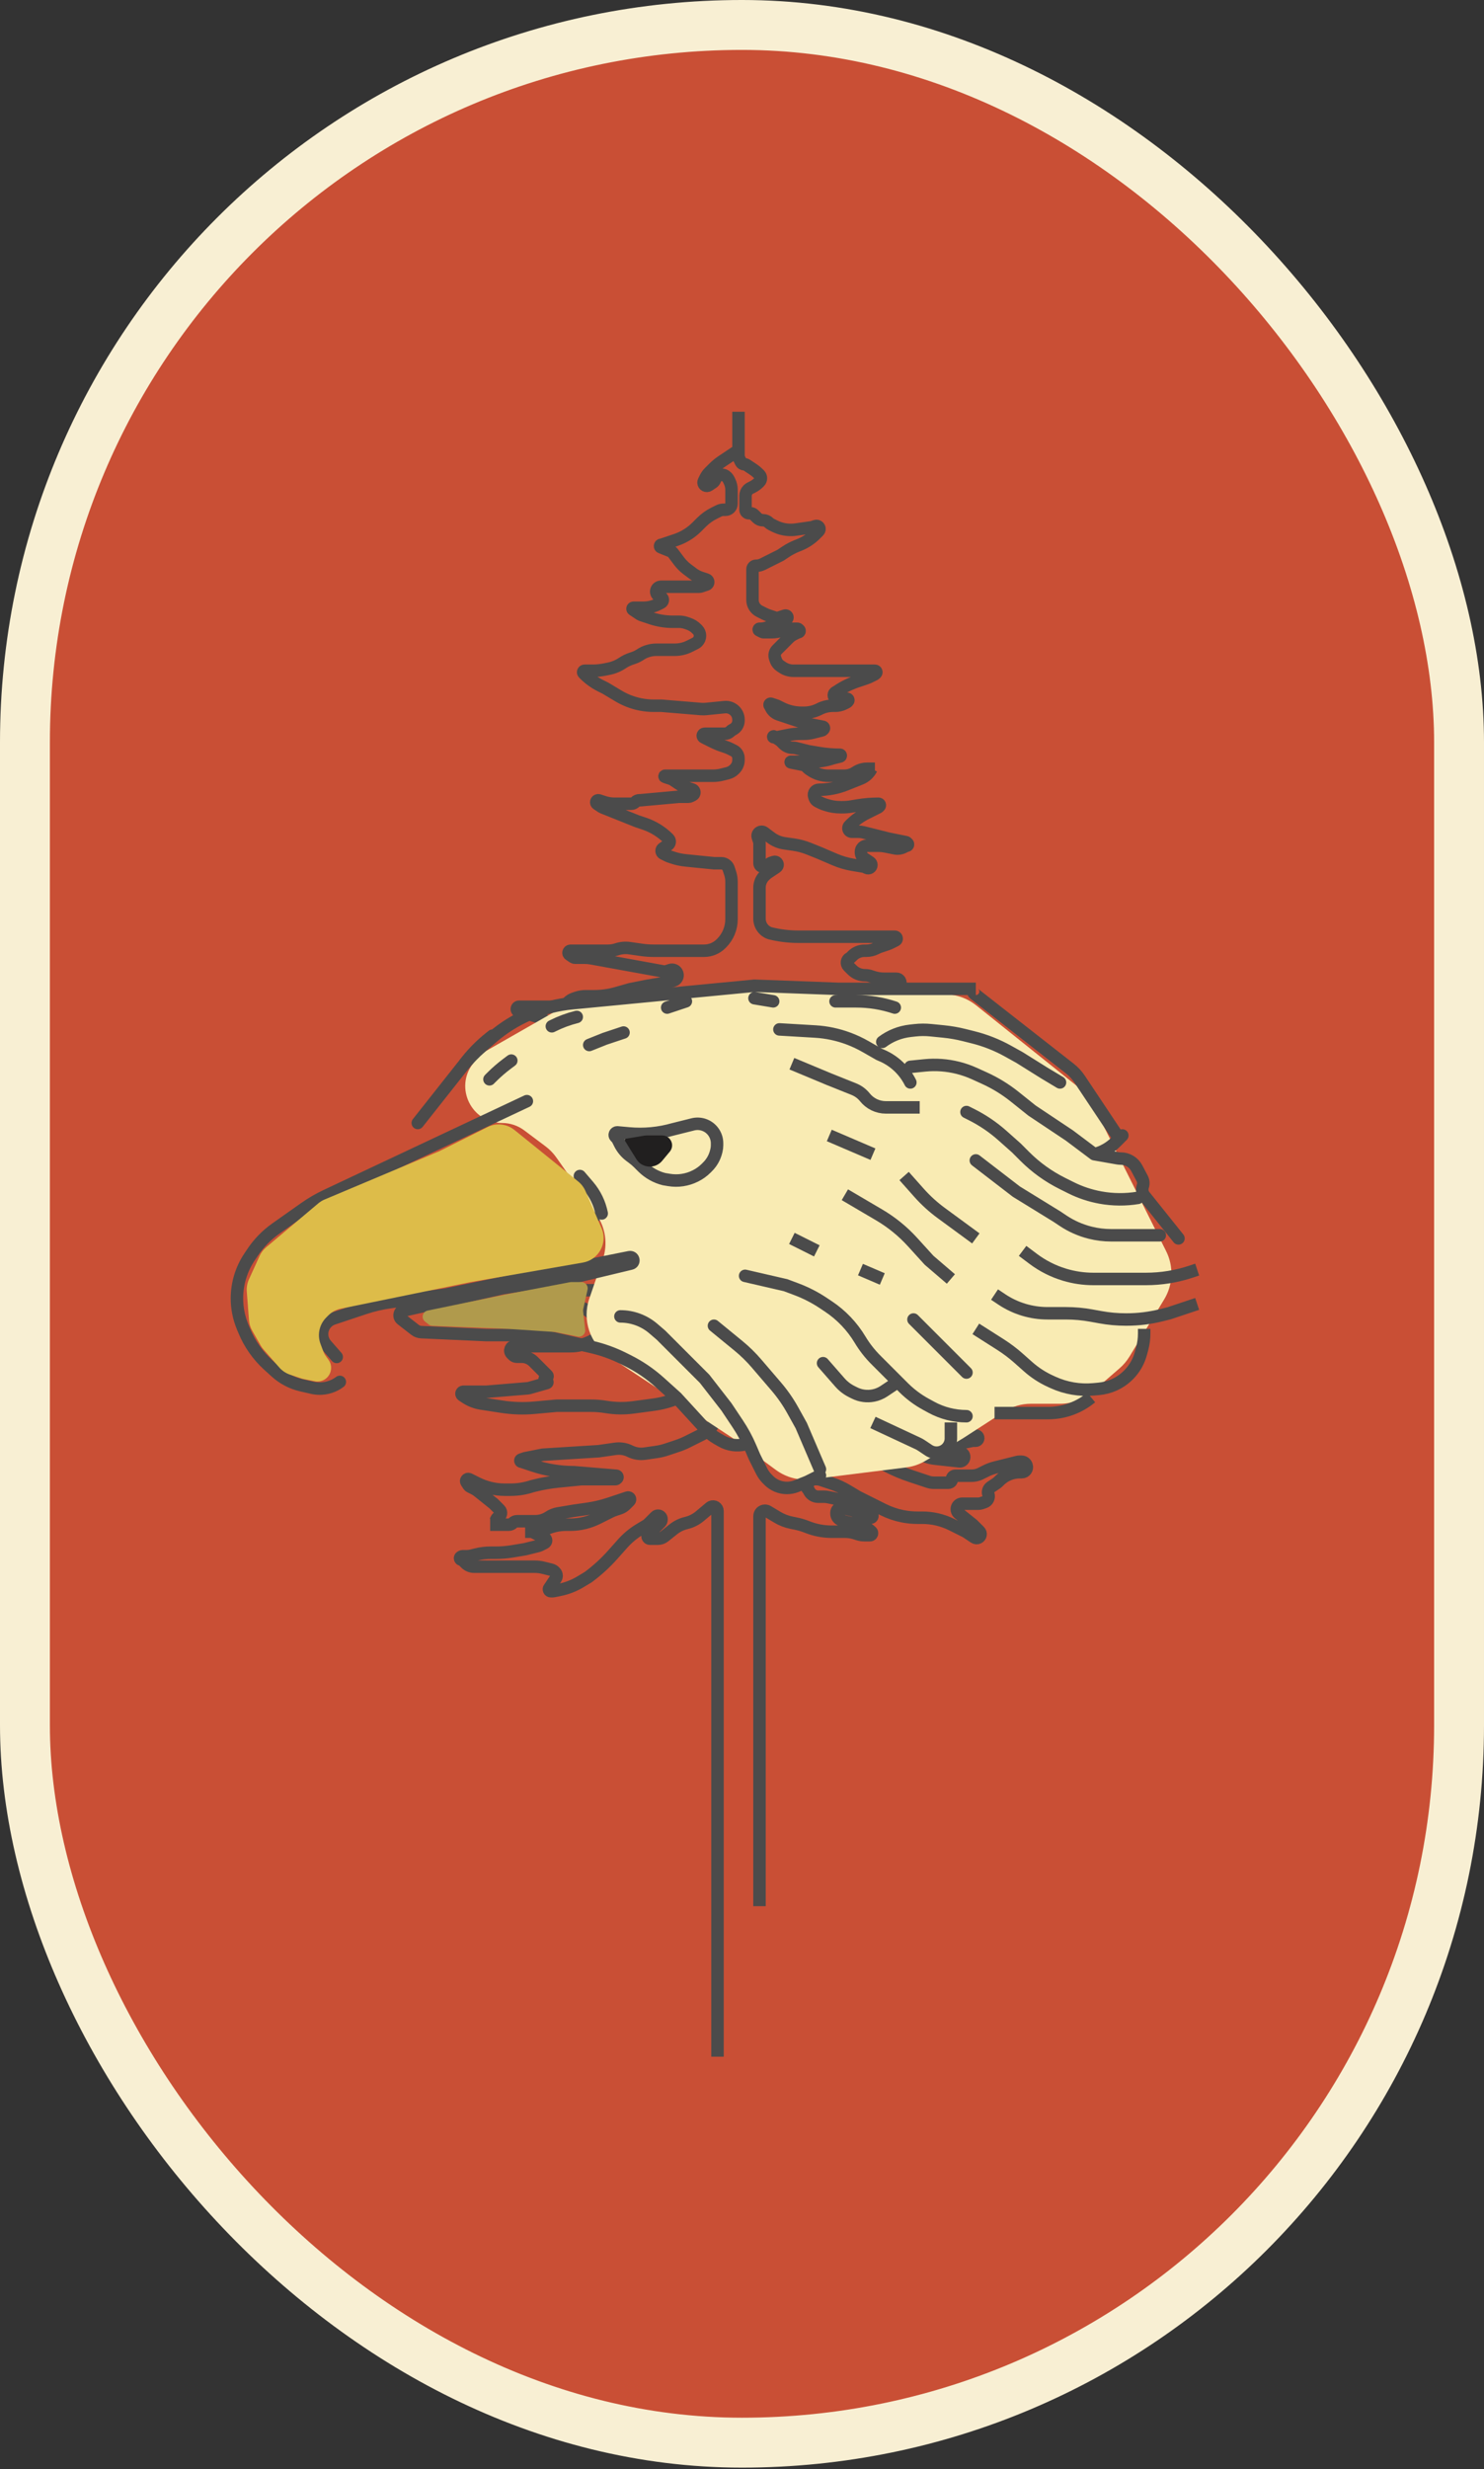 <svg width="516" height="858" viewBox="0 0 516 858" fill="none" xmlns="http://www.w3.org/2000/svg">
<rect x="0" y="0" width="516" height="858" fill="#333333" stroke="none"/>
<rect x="8.672" y="8.672" width="498.655" height="840.181" rx="249.328" fill="#C94F35" stroke="#F8EFD3" stroke-width="17.345"/>
<path d="M256.784 143.093V150.39V156.471M256.784 156.471L253.136 158.904L251.114 160.252C250.032 160.973 249.024 161.799 248.104 162.719L246.622 164.202C246.103 164.72 245.671 165.32 245.343 165.976L244.744 167.173C244.664 167.334 244.622 167.511 244.622 167.69V167.69C244.622 168.613 245.651 169.164 246.419 168.652L247.817 167.72C248.114 167.522 248.355 167.249 248.515 166.929L248.836 166.288C249.235 165.489 250.051 164.985 250.943 164.985V164.985C251.568 164.985 252.168 165.233 252.61 165.675L252.793 165.859C253.02 166.086 253.209 166.347 253.352 166.634L253.631 167.192C254.105 168.14 254.352 169.185 254.352 170.245V172.282V175.071C254.352 175.622 254.133 176.15 253.744 176.539V176.539C253.354 176.929 252.826 177.147 252.276 177.147H251.586C251.006 177.147 250.433 177.282 249.913 177.542L248.271 178.364V178.364C246.66 179.169 245.189 180.229 243.915 181.503L242.291 183.127C241.415 184.003 240.454 184.791 239.422 185.479V185.479C238.03 186.407 236.52 187.145 234.933 187.674L230.097 189.286C230.051 189.302 230.002 189.31 229.954 189.31V189.31C229.453 189.31 229.32 190 229.785 190.186L233.364 191.617C233.568 191.699 233.746 191.835 233.877 192.011L236.093 194.965C236.91 196.054 237.878 197.022 238.967 197.838L240.936 199.316C241.766 199.938 242.692 200.423 243.676 200.751L245.631 201.403C245.767 201.448 245.891 201.525 245.993 201.627V201.627C246.481 202.114 246.285 202.945 245.631 203.163L243.738 203.794C243.518 203.867 243.287 203.904 243.055 203.904H237.325H229.85C229.213 203.904 228.631 204.264 228.346 204.834V204.834C227.931 205.664 228.268 206.673 229.098 207.089L229.866 207.473C229.973 207.526 230.07 207.596 230.155 207.68V207.68C230.69 208.216 230.544 209.119 229.866 209.458L228.811 209.986V209.986C227.211 210.785 225.447 211.202 223.659 211.202H222.73H220.297V211.202C219.933 211.202 219.79 211.674 220.093 211.876L222.588 213.539C222.682 213.602 222.784 213.652 222.892 213.688L226.379 214.851V214.851C228.795 215.656 231.326 216.067 233.873 216.067H236.108V216.067C236.914 216.067 237.714 216.197 238.478 216.451L239.342 216.739C240.415 217.097 241.39 217.699 242.19 218.499V218.499L242.529 218.839C243.685 219.995 243.685 221.869 242.529 223.025V223.025C242.304 223.249 242.045 223.437 241.76 223.579L239.757 224.58V224.58C238.157 225.38 236.394 225.797 234.605 225.797H233.676H228.203C226.22 225.797 224.282 226.383 222.633 227.483V227.483C221.89 227.978 221.085 228.372 220.238 228.654L219.544 228.886C218.43 229.257 217.37 229.776 216.392 230.427V230.427C214.955 231.385 213.345 232.052 211.652 232.391L210.164 232.688C208.815 232.958 207.442 233.094 206.066 233.094H203.27V233.094C202.821 233.094 202.597 233.637 202.914 233.954L203.27 234.31V234.31C204.881 235.921 206.742 237.262 208.779 238.281L210.568 239.175L214.999 241.834C216.097 242.493 217.246 243.063 218.435 243.539V243.539C221.272 244.673 224.3 245.256 227.355 245.256H230.027L243.689 246.395C244.31 246.447 244.934 246.441 245.554 246.379L251.944 245.74C254.535 245.481 256.784 247.517 256.784 250.121V250.121V250.4C256.784 251.72 256.039 252.927 254.858 253.517L254.785 253.553C254.498 253.697 254.236 253.886 254.01 254.112V254.112C253.45 254.672 252.691 254.986 251.9 254.986H249.487H245.018C244.423 254.986 244.125 255.705 244.545 256.126V256.126C244.596 256.177 244.655 256.219 244.719 256.251L247.055 257.419L247.767 257.775C248.912 258.347 250.097 258.838 251.311 259.243L252.35 259.589C252.873 259.764 253.383 259.975 253.877 260.222L255.135 260.851C255.422 260.994 255.684 261.183 255.911 261.41V261.41C256.47 261.969 256.784 262.728 256.784 263.519V264.108C256.784 265.276 256.32 266.396 255.494 267.222L255.327 267.39C254.689 268.028 253.89 268.48 253.015 268.699L250.984 269.207C249.99 269.455 248.969 269.581 247.944 269.581H238.541H232.46H231.244V269.581C231.02 269.581 230.969 269.895 231.181 269.966L233.598 270.771C233.65 270.789 233.699 270.812 233.744 270.843L236.166 272.457C236.935 272.97 237.769 273.378 238.645 273.67L240.736 274.367C240.892 274.419 241.034 274.506 241.15 274.623V274.623C241.662 275.134 241.522 275.996 240.875 276.32L240.111 276.702C239.878 276.818 239.622 276.878 239.362 276.878H236.108L222.73 278.095H222.374C221.823 278.095 221.295 278.313 220.906 278.703V278.703C220.516 279.092 219.988 279.311 219.437 279.311H216.649H213.707C212.433 279.311 211.168 279.106 209.959 278.703L208.243 278.131C208.172 278.107 208.097 278.095 208.021 278.095V278.095C207.327 278.095 207.054 278.995 207.632 279.381L209.24 280.453C209.314 280.502 209.393 280.544 209.476 280.577L215.432 282.96L221.514 285.392L223.916 286.193C227.135 287.266 230.06 289.074 232.46 291.473V291.473V291.473C233.089 292.102 232.985 293.15 232.245 293.643L230.497 294.809C230.204 295.004 230.027 295.334 230.027 295.686V295.686C230.027 296.086 230.253 296.451 230.61 296.63L232.209 297.429C232.376 297.512 232.549 297.584 232.726 297.643L233.88 298.028C235.361 298.521 236.892 298.849 238.446 299.004L248.271 299.987H250.824C251.525 299.987 252.198 300.265 252.694 300.762V300.762C252.985 301.052 253.203 301.406 253.333 301.795L253.856 303.365C254.185 304.35 254.352 305.381 254.352 306.419V319.447V319.447C254.352 322.561 253.115 325.549 250.912 327.751L250.703 327.96V327.96C249.146 329.518 247.033 330.393 244.831 330.393H233.676H227.152C225.827 330.393 224.504 330.299 223.192 330.111L218.905 329.499C217.421 329.287 215.908 329.423 214.486 329.897V329.897C213.502 330.225 212.471 330.393 211.433 330.393H205.703H198.405V330.393C197.677 330.393 197.39 331.338 197.997 331.742L199.315 332.621C199.515 332.754 199.75 332.825 199.99 332.825H203.37C204.113 332.825 204.854 332.892 205.585 333.025L217.865 335.258L230.472 337.55C230.978 337.642 231.499 337.605 231.988 337.442L233.068 337.082C234.075 336.746 235.164 337.291 235.5 338.298V338.298C235.836 339.306 235.292 340.395 234.284 340.731L232.725 341.25C232.548 341.309 232.367 341.354 232.184 341.385L225.162 342.555L219.081 343.771L214.36 345.12C211.844 345.839 209.24 346.204 206.624 346.204H203.621C202.583 346.204 201.552 346.371 200.568 346.699L199.59 347.025C198.811 347.285 198.103 347.722 197.522 348.303V348.303C196.53 349.295 195.185 349.852 193.782 349.852H187.459H180.499C180.283 349.852 180.076 349.938 179.923 350.091V350.091C179.485 350.529 179.679 351.278 180.275 351.449L186.893 353.339C187.269 353.447 187.631 353.599 187.97 353.793L195 357.81C195.641 358.177 196.352 358.404 197.087 358.477L201.778 358.947C204.319 359.201 205.424 362.294 203.618 364.1V364.1C203.387 364.33 203.196 364.596 203.05 364.887L202.102 366.783C202.07 366.847 202.028 366.905 201.977 366.956V366.956C201.557 367.377 201.855 368.096 202.449 368.096H206.494C206.775 368.096 207.054 368.045 207.317 367.947L215.707 364.8C216.316 364.572 216.985 364.559 217.603 364.765V364.765C219.091 365.261 219.895 366.87 219.399 368.358L219.13 369.167C219.098 369.263 219.081 369.364 219.081 369.465V369.465C219.081 370.306 220.098 370.728 220.693 370.133L221.323 369.503C221.449 369.377 221.599 369.278 221.764 369.212L227.595 366.88L233.335 364.583C233.56 364.493 233.8 364.447 234.043 364.447H237.295C238.083 364.447 238.418 365.451 237.787 365.925V365.925C237.088 366.449 237.584 367.558 238.441 367.386L240.766 366.921C240.904 366.894 241.044 366.887 241.183 366.903L247.084 367.559C249.837 367.864 251.919 370.191 251.919 372.961V372.961V379.971C251.919 381.76 251.503 383.523 250.703 385.123V385.123V385.123C249.936 386.658 248.503 387.752 246.82 388.089L243.406 388.772L235.662 390.984C235.151 391.13 234.623 391.204 234.092 391.204H221.909C221.314 391.204 221.016 391.923 221.437 392.344V392.344C221.488 392.395 221.546 392.437 221.611 392.469L223.946 393.637L226.462 394.895C227.43 395.379 227.43 396.76 226.462 397.244V397.244C226.406 397.271 226.349 397.295 226.29 397.315L224.644 397.863C223.37 398.288 222.064 398.613 220.739 398.833L215.432 399.718L207.022 400.919C206.953 400.929 206.884 400.934 206.815 400.934H206.206C205.123 400.934 204.58 402.244 205.346 403.01V403.01C205.574 403.238 205.884 403.367 206.206 403.367H206.576C206.803 403.367 207.029 403.403 207.244 403.475L210.568 404.583L213.905 405.695C214.11 405.763 214.296 405.879 214.449 406.031L214.572 406.155C215.047 406.63 215.047 407.4 214.572 407.875V407.875C214.344 408.103 214.035 408.232 213.712 408.232H212.341C211.971 408.232 211.602 408.277 211.243 408.367L207.222 409.372C207.021 409.422 206.831 409.506 206.659 409.621V409.621C205.358 410.489 205.704 412.489 207.222 412.868L208.102 413.088C208.124 413.094 208.147 413.096 208.169 413.096V413.096C208.464 413.096 208.558 413.493 208.294 413.625L207.176 414.184C207.014 414.265 206.824 414.265 206.662 414.184L204.789 413.248C204.588 413.147 204.379 413.061 204.165 412.989L203.375 412.726C201.694 412.166 199.935 411.88 198.163 411.88H197.189H186.95C185.676 411.88 184.411 412.086 183.202 412.488L181.423 413.081C181.393 413.091 181.362 413.096 181.33 413.096V413.096C180.984 413.096 180.923 413.591 181.259 413.675L183.81 414.313L188.792 416.305C189.523 416.598 190.222 416.965 190.877 417.402L195.837 420.709C196.656 421.255 197.722 421.255 198.541 420.709L198.965 420.426C199.959 419.763 201.31 420.122 201.844 421.191L201.96 421.422C202.022 421.546 202.054 421.682 202.054 421.82V421.82C202.054 422.354 202.522 422.768 203.053 422.701L211.164 421.688C211.576 421.636 211.985 421.553 212.385 421.438L214.807 420.746C218.45 419.706 222.219 419.178 226.007 419.178H228.811V419.178C229.904 419.178 230.333 420.595 229.424 421.202L228.811 421.61L225.162 424.043L223.521 424.863C222.331 425.458 222.455 427.194 223.716 427.615V427.615C223.869 427.665 224.028 427.691 224.188 427.691H230.713C232.686 427.691 234.656 427.551 236.61 427.272L238.382 427.019C240.915 426.657 243.411 426.068 245.838 425.259V425.259L250.02 423.586C251.093 423.157 252.317 423.622 252.835 424.657V424.657C253.031 425.049 253.107 425.491 253.052 425.927L252.515 430.224C252.143 433.201 250.308 435.794 247.625 437.136V437.136C247.245 437.326 246.852 437.488 246.45 437.623L245.621 437.899C244.149 438.39 242.735 439.04 241.404 439.838L241.264 439.922C238.664 441.482 235.778 442.507 232.776 442.936L231.793 443.076C229.811 443.359 227.865 443.857 225.991 444.56L219.081 447.151V447.151C215.85 447.959 212.532 448.367 209.202 448.367H197.189V448.367C195.576 448.367 194.863 450.399 196.123 451.406L198.047 452.946C198.284 453.135 198.552 453.281 198.84 453.377L202.868 454.72C204.671 455.321 206.131 456.664 206.88 458.411L208.28 461.679C208.882 463.082 208.285 464.711 206.919 465.394V465.394L205.317 466.195C203.171 467.268 200.805 467.827 198.405 467.827V467.827H186.243H178.945V467.827C177.599 467.827 176.925 469.455 177.877 470.407L178.411 470.941C178.753 471.283 179.217 471.476 179.701 471.476H181.378C182.935 471.476 184.429 472.094 185.53 473.196L187.459 475.124L190.248 477.913C190.565 478.23 190.34 478.773 189.892 478.773V478.773C189.443 478.773 189.218 479.316 189.535 479.633L189.797 479.895C189.858 479.955 189.94 479.989 190.025 479.989V479.989C190.398 479.989 190.472 480.518 190.113 480.621L183.926 482.389C183.849 482.411 183.77 482.425 183.691 482.432L169.216 483.638H161.138C160.528 483.638 160.223 484.375 160.654 484.806V484.806C160.686 484.838 160.721 484.867 160.758 484.892L161.83 485.606C163.491 486.713 165.372 487.444 167.345 487.747L174.533 488.853C178.272 489.428 182.066 489.546 185.833 489.204L193.54 488.503H205.504C207.255 488.503 209.003 488.648 210.73 488.935V488.935C213.848 489.455 217.025 489.507 220.158 489.089L227.222 488.147C231.484 487.579 235.596 486.19 239.33 484.056L241.745 482.676C242.041 482.507 242.352 482.367 242.676 482.26L248.333 480.374C248.901 480.185 249.487 480.607 249.487 481.205V481.205V486.07V489.897C249.487 491.38 249.142 492.842 248.479 494.169V494.169C247.554 496.017 246.055 497.516 244.207 498.441L239.035 501.026C237.896 501.596 236.719 502.083 235.511 502.486L231.855 503.705C230.639 504.11 229.389 504.405 228.12 504.586L224.206 505.146C222.453 505.396 220.665 505.106 219.081 504.314V504.314C217.497 503.522 215.71 503.232 213.956 503.482L208.135 504.314L188.675 505.53L182.594 506.746L181.194 507.213C180.78 507.351 180.879 507.963 181.316 507.963V507.963C181.357 507.963 181.398 507.969 181.437 507.982L185.027 509.179L185.401 509.304C189.986 510.832 194.788 511.611 199.621 511.611V511.611L214.216 512.828V512.828C214.665 512.828 214.89 513.37 214.572 513.688L214.394 513.866C214.28 513.98 214.126 514.044 213.964 514.044H202.054L193.943 514.855C191.246 515.125 188.571 515.59 185.941 516.248L185.027 516.476V516.476C182.61 517.282 180.079 517.692 177.532 517.692H175.515C173.755 517.692 172.001 517.477 170.293 517.05V517.05C168.768 516.668 167.29 516.122 165.885 515.419L163.134 514.044V514.044C162.472 513.713 161.8 514.474 162.211 515.09L162.974 516.236C163.079 516.393 163.224 516.521 163.393 516.605L164.873 517.346C165.334 517.576 165.77 517.855 166.173 518.177L171.648 522.557L173.746 524.656C174.509 525.418 174.3 526.704 173.336 527.187V527.187C173.03 527.34 172.782 527.588 172.629 527.894L172.192 528.767C171.859 529.434 171.177 529.855 170.432 529.855V529.855H176.869C177.42 529.855 177.948 529.636 178.337 529.247V529.247C178.727 528.857 179.255 528.639 179.805 528.639H186.109C187.782 528.639 189.418 528.143 190.81 527.215V527.215C191.808 526.55 192.936 526.104 194.118 525.907L199.621 524.99L204.328 524.318C206.861 523.956 209.356 523.367 211.784 522.557V522.557L218.193 520.421C218.63 520.275 219.081 520.601 219.081 521.062V521.062C219.081 521.241 219.01 521.412 218.883 521.539L217.532 522.891C216.951 523.471 216.243 523.909 215.464 524.169L213.844 524.708C213.282 524.896 212.734 525.123 212.204 525.388L207.817 527.581C206.412 528.284 204.934 528.831 203.409 529.212V529.212C201.701 529.639 199.947 529.855 198.187 529.855H196.815C194.652 529.855 192.508 530.268 190.5 531.071L189.718 531.384C188.226 531.981 186.634 532.287 185.027 532.287V532.287M256.784 156.471V158.152C256.784 158.646 256.899 159.134 257.121 159.576L257.636 160.606C257.859 161.054 258.317 161.336 258.817 161.336V161.336C259.078 161.336 259.333 161.413 259.55 161.558L261.966 163.169C262.564 163.568 263.122 164.025 263.63 164.533L264.082 164.985V164.985C264.753 165.657 264.753 166.746 264.082 167.417V167.417L263.827 167.672C263.19 168.309 262.455 168.839 261.649 169.242L260.866 169.633C260.579 169.777 260.317 169.965 260.091 170.192V170.192C259.531 170.752 259.217 171.511 259.217 172.302V173.499V177.147V177.147C259.217 177.819 259.761 178.364 260.433 178.364H260.937C261.393 178.364 261.831 178.545 262.153 178.867L263.222 179.936C263.772 180.487 264.519 180.796 265.298 180.796V180.796C266.077 180.796 266.824 181.105 267.374 181.656L267.388 181.67C267.615 181.897 267.877 182.085 268.164 182.229L269.422 182.858C269.915 183.105 270.426 183.316 270.949 183.49L271.007 183.51C272.852 184.125 274.814 184.302 276.738 184.027L282.188 183.248C282.279 183.235 282.369 183.214 282.457 183.185L283.556 182.818C284.449 182.521 285.255 183.45 284.834 184.291V184.291C284.784 184.393 284.717 184.486 284.637 184.566L283.542 185.661V185.661C281.937 187.266 280.022 188.528 277.915 189.371L277.075 189.707C275.714 190.251 274.413 190.936 273.194 191.749L271.379 192.958L266.514 195.391L265.17 196.063C264.454 196.421 263.665 196.607 262.866 196.607V196.607V196.607C262.194 196.607 261.649 197.152 261.649 197.823V208.482C261.649 210.149 262.591 211.673 264.082 212.418V212.418L265.91 213.332C266.312 213.533 266.729 213.706 267.155 213.848L269.456 214.615C269.915 214.768 270.411 214.768 270.87 214.615L272.923 213.93C273.36 213.785 273.812 214.11 273.812 214.571V214.571C273.812 214.75 273.741 214.922 273.614 215.048L273.204 215.459C272.814 215.848 272.286 216.067 271.735 216.067H271.19C270.52 216.067 269.866 216.265 269.308 216.637L268.339 217.283C267.149 218.076 265.751 218.499 264.322 218.499H264.082V218.499C263.779 218.499 263.682 218.908 263.953 219.043L265.17 219.651C265.254 219.693 265.347 219.715 265.442 219.715H268.24C269.514 219.715 270.779 219.51 271.987 219.107V219.107C273.196 218.705 274.461 218.499 275.735 218.499H276.244H277.208C277.37 218.499 277.524 218.563 277.638 218.677L277.893 218.932C278.182 219.221 277.978 219.715 277.569 219.715V219.715C277.497 219.715 277.427 219.732 277.363 219.764L276.019 220.436C275.362 220.764 274.763 221.196 274.244 221.715L273.812 222.148L271.379 224.58L270.163 225.797V225.797C269.418 226.542 269.157 227.645 269.491 228.645L269.729 229.359C270.01 230.203 270.565 230.93 271.305 231.423L272.101 231.954C273.217 232.697 274.527 233.094 275.867 233.094H287.19H293.271H304.217V233.094C304.666 233.094 304.891 233.637 304.574 233.954L304.294 234.234C304.243 234.284 304.185 234.327 304.121 234.359L302.526 235.156C302.033 235.403 301.522 235.614 300.999 235.788L298.136 236.743V236.743C295.715 237.55 293.411 238.676 291.287 240.092L290.839 240.391L290.582 240.52C289.686 240.968 289.686 242.247 290.582 242.695V242.695C290.751 242.78 290.937 242.824 291.126 242.824H294.488V242.824C294.936 242.824 295.161 243.367 294.844 243.684L294.564 243.963C294.513 244.014 294.455 244.056 294.391 244.089L293.497 244.536C292.549 245.01 291.503 245.256 290.443 245.256H289.623C288.023 245.256 286.445 245.629 285.015 246.344L284.758 246.473C283.158 247.272 281.394 247.689 279.606 247.689H278.677C276.277 247.689 273.911 247.13 271.764 246.057L270.22 245.285C270.182 245.266 270.143 245.25 270.103 245.236L268.086 244.564C267.694 244.433 267.394 244.92 267.686 245.211V245.211C267.715 245.241 267.74 245.275 267.759 245.313L268.073 245.941C268.632 247.06 269.614 247.911 270.8 248.307L272.595 248.905L279.893 251.337L285.927 252.544C285.958 252.551 285.99 252.554 286.022 252.554V252.554C286.453 252.554 286.669 253.075 286.364 253.38L286.099 253.645C286.017 253.727 285.915 253.785 285.802 253.813L282.606 254.612C281.612 254.861 280.591 254.986 279.566 254.986H278.413C276.971 254.986 275.532 255.129 274.118 255.412L270.393 256.156C270.24 256.187 270.084 256.202 269.928 256.202H269.014C268.971 256.202 268.929 256.185 268.899 256.155V256.155C268.759 256.015 268.941 255.793 269.105 255.903L271.344 257.395C271.367 257.411 271.389 257.429 271.409 257.449L272.486 258.525C273.335 259.374 274.486 259.851 275.687 259.851V259.851C276.057 259.851 276.426 259.897 276.785 259.986L281.109 261.067L284.807 261.684C287.203 262.083 289.627 262.284 292.055 262.284V262.284V262.284C292.408 262.284 292.47 262.788 292.128 262.874L289.623 263.5V263.5C287.206 264.305 284.675 264.716 282.128 264.716H281.109H275.028V264.716C274.882 264.716 274.862 264.926 275.004 264.955L279.716 265.897C279.831 265.92 279.937 265.977 280.02 266.06L280.809 266.849C281.009 267.048 281.227 267.227 281.462 267.384L282.008 267.748C283.801 268.943 285.908 269.581 288.062 269.581H288.406H293.511C294.941 269.581 296.339 269.158 297.528 268.365V268.365C298.718 267.572 300.115 267.149 301.545 267.149H303.001M182.594 532.287H185.027M185.027 532.287L189.348 534.448C189.681 534.614 189.892 534.955 189.892 535.328V535.328C189.892 535.701 189.681 536.041 189.348 536.208L187.826 536.969C187.582 537.091 187.326 537.186 187.061 537.252L182.594 538.368L178.191 539.102C176.265 539.423 174.316 539.585 172.363 539.585H170.507C168.841 539.585 167.182 539.789 165.567 540.193L163.943 540.599C163.406 540.733 162.854 540.801 162.301 540.801H160.846C160.751 540.801 160.658 540.823 160.574 540.865L160.251 541.026C159.758 541.273 159.933 542.017 160.485 542.017V542.017C160.624 542.017 160.757 542.072 160.855 542.17L161.918 543.233C162.697 544.012 163.753 544.45 164.854 544.45H169.216H177.729H185.916C186.941 544.45 187.962 544.575 188.956 544.824L191.655 545.499C192.093 545.608 192.493 545.834 192.811 546.153L193.043 546.385C193.362 546.703 193.54 547.135 193.54 547.585V547.585C193.54 547.92 193.441 548.247 193.255 548.526L191.145 551.691C191.12 551.728 191.092 551.763 191.06 551.795V551.795C190.629 552.226 190.934 552.963 191.544 552.963H192.228C192.292 552.963 192.356 552.957 192.418 552.944L194.536 552.521C197.096 552.009 199.55 551.06 201.789 549.717L204.486 548.098L204.846 547.829C207.842 545.582 210.605 543.039 213.093 540.24L216.47 536.441C218.201 534.494 220.218 532.822 222.451 531.481L224.677 530.146C224.999 529.953 225.297 529.72 225.562 529.455L227.951 527.066C228.426 526.591 229.196 526.591 229.671 527.066V527.066C229.899 527.294 230.027 527.604 230.027 527.926V528.03C230.027 528.42 229.873 528.793 229.597 529.069L227.595 531.071L225.414 533.252C225.253 533.413 225.162 533.632 225.162 533.86V533.86C225.162 534.335 225.547 534.72 226.022 534.72H228.764C229.582 534.72 230.375 534.441 231.014 533.931L234.098 531.463C235.422 530.404 236.964 529.653 238.614 529.263V529.263C240.352 528.852 241.97 528.041 243.338 526.892L246.913 523.892C247.007 523.813 247.11 523.746 247.22 523.691V523.691C248.261 523.17 249.487 523.928 249.487 525.092V555.396V624.721V714.722M303.001 267.149H304.217M303.001 267.149V267.149C302.218 268.715 300.887 269.94 299.26 270.591L295.704 272.013L294.14 272.639C291.156 273.833 287.972 274.446 284.758 274.446V274.446V274.446C283.561 274.446 282.716 275.618 283.094 276.754L283.262 277.256C283.441 277.793 283.826 278.237 284.332 278.49L285.618 279.133C285.855 279.251 286.1 279.353 286.352 279.437L287.085 279.681C288.766 280.241 290.526 280.527 292.297 280.527H292.844C293.938 280.527 295.03 280.437 296.108 280.257L298.186 279.911C300.581 279.511 303.005 279.311 305.434 279.311V279.311V279.311C305.883 279.311 306.107 279.853 305.79 280.171L305.51 280.45C305.46 280.501 305.401 280.543 305.337 280.576L303.001 281.743L301.213 282.637C299.175 283.656 297.315 284.997 295.704 286.608V286.608L295.348 286.964C294.873 287.439 294.873 288.21 295.348 288.684V288.684C295.576 288.913 295.885 289.041 296.208 289.041H298.517C299.072 289.041 299.625 289.109 300.164 289.243L304.217 290.257L309.082 291.473L314.976 292.652C315.098 292.676 315.211 292.737 315.299 292.825L315.596 293.122C315.885 293.411 315.681 293.906 315.272 293.906V293.906C315.201 293.906 315.13 293.922 315.067 293.954L314.172 294.401C313.238 294.868 312.175 295.011 311.151 294.806L307.8 294.136C307.035 293.983 306.257 293.906 305.477 293.906H301.429C300.878 293.906 300.35 294.124 299.961 294.514V294.514C299.571 294.903 299.353 295.431 299.353 295.982V296.183C299.353 297.04 299.781 297.84 300.493 298.315L302.498 299.651C302.812 299.861 303.001 300.214 303.001 300.591V300.591C303.001 301.431 302.117 301.977 301.366 301.602L300.776 301.306C300.638 301.238 300.492 301.19 300.341 301.165L296.517 300.528C294.361 300.168 292.256 299.552 290.247 298.691L284.758 296.338L281.222 294.924C279.531 294.247 277.766 293.775 275.963 293.518L272.779 293.063C271.063 292.818 269.436 292.144 268.049 291.104L265.675 289.323C265.43 289.14 265.133 289.041 264.827 289.041V289.041C263.862 289.041 263.181 289.986 263.486 290.901L263.954 292.307C264.039 292.56 264.082 292.825 264.082 293.092V297.554V299.987V299.987C264.082 300.659 264.626 301.203 265.298 301.203H265.802C266.258 301.203 266.695 301.022 267.018 300.699L267.488 300.229C267.648 300.07 267.842 299.95 268.055 299.878L269.055 299.545C269.913 299.259 270.688 300.153 270.283 300.962V300.962C270.205 301.12 270.086 301.255 269.939 301.353L267.066 303.267C266.699 303.512 266.357 303.793 266.045 304.105L265.802 304.348C264.701 305.449 264.082 306.943 264.082 308.5V308.5V319.249C264.082 321.546 265.552 323.585 267.73 324.311V324.311V324.311C270.962 325.119 274.28 325.528 277.61 325.528H290.839H303.001H311.119C311.714 325.528 312.012 326.247 311.591 326.667V326.667C311.541 326.718 311.482 326.76 311.418 326.792L309.823 327.59C309.33 327.836 308.82 328.048 308.297 328.222L306.031 328.977C305.633 329.11 305.246 329.27 304.871 329.458L304.581 329.603C303.542 330.122 302.397 330.393 301.235 330.393H300.608C299.025 330.393 297.508 331.021 296.389 332.14L295.905 332.624C295.772 332.757 295.618 332.868 295.449 332.952V332.952C294.378 333.488 294.146 334.916 294.993 335.763L295.704 336.474L296.283 337.052C297.469 338.239 299.079 338.906 300.758 338.906V338.906C301.438 338.906 302.114 339.016 302.759 339.231L303.609 339.514C304.818 339.917 306.083 340.122 307.357 340.122H311.515H311.692C312.728 340.122 313.402 341.213 312.939 342.139V342.139C312.804 342.409 312.585 342.628 312.316 342.763L310.726 343.557C310.441 343.7 310.147 343.822 309.845 343.922L307.012 344.867C306.772 344.947 306.521 344.987 306.268 344.987H305.963C304.506 344.987 303.477 346.415 303.938 347.797V347.797C304.117 348.334 304.502 348.778 305.008 349.032L305.767 349.411C306.348 349.701 306.988 349.852 307.637 349.852H307.866H303.001H298.176C296.539 349.852 294.912 349.588 293.358 349.071V349.071C292.491 348.782 291.6 348.571 290.695 348.442L283.542 347.42L282.754 347.223C280.371 346.627 277.895 347.766 276.797 349.962L276.639 350.279C276.379 350.798 276.244 351.371 276.244 351.952V352.641C276.244 353.192 276.463 353.72 276.852 354.109V354.109C277.242 354.499 277.77 354.717 278.32 354.717H281.109H289.623H297.478C297.842 354.717 298.136 355.012 298.136 355.376V355.376C298.136 355.698 297.904 355.972 297.586 356.025L293.06 356.78C291.665 357.012 290.465 357.898 289.832 359.164L289.176 360.476C288.716 361.395 288.896 362.505 289.623 363.231V363.231C290.349 363.957 291.459 364.137 292.377 363.678L298.136 360.798L306.65 355.934L315.44 352.417C317.632 351.541 320.045 351.377 322.336 351.949L323.505 352.242C323.62 352.27 323.737 352.285 323.854 352.285V352.285C325.135 352.285 325.777 353.834 324.871 354.74L324.053 355.558C323.807 355.804 323.499 355.978 323.162 356.062L320.193 356.805C319.275 357.034 318.385 357.363 317.539 357.786L311.515 360.798L308.695 362.679C308.144 363.046 307.63 363.467 307.162 363.935L304.721 366.376C304.399 366.698 304.217 367.136 304.217 367.592V367.592C304.217 368.542 304.988 369.312 305.937 369.312H307.466C307.732 369.312 307.996 369.279 308.254 369.215L313.865 367.812C316.302 367.203 318.862 367.302 321.245 368.096V368.096V368.096C322.308 368.45 322.249 369.973 321.162 370.245L320.197 370.486C320.085 370.514 319.97 370.528 319.855 370.528H319.195C318.143 370.528 317.106 370.773 316.166 371.243L312.731 372.961L305.434 376.609L300.668 378.516C299.96 378.799 299.645 379.627 299.986 380.309V380.309C300.308 380.953 300.047 381.735 299.403 382.057L298.947 382.285C298.437 382.54 297.836 382.54 297.325 382.285L296.218 381.731C295.877 381.561 295.514 381.437 295.14 381.362L293.367 381.007C290.899 380.513 288.564 379.502 286.515 378.038L283.36 375.785C281.862 374.715 280.455 373.523 279.153 372.221L277.787 370.855C276.762 369.83 275.616 368.935 274.373 368.189L271.454 366.438C270.609 365.931 269.643 365.663 268.657 365.663H266.701C265.841 365.663 265.055 366.149 264.671 366.918V366.918C264.307 367.646 264.361 368.514 264.812 369.192L266.33 371.468C266.453 371.652 266.593 371.823 266.749 371.979V371.979C267.377 372.608 268.23 372.961 269.119 372.961H269.478C269.932 372.961 270.382 373.034 270.813 373.177L273.812 374.177L277.223 375.314C277.379 375.366 277.521 375.454 277.637 375.57V375.57C278.149 376.081 278.009 376.943 277.362 377.267L276.803 377.546C276.445 377.725 276.031 377.755 275.651 377.628L273.623 376.952C272.942 376.725 272.23 376.609 271.513 376.609H270.163H267.928C266.357 376.609 264.963 377.614 264.466 379.104V379.104C264.217 379.853 264.217 380.663 264.466 381.412L264.794 382.394C265.125 383.389 265.684 384.293 266.426 385.034L266.74 385.348C267.396 386.005 268.154 386.551 268.984 386.966L270.048 387.498C271.733 388.341 273.554 388.878 275.426 389.086L283.542 389.988L296.92 391.204L306.543 392.407C306.614 392.416 306.684 392.432 306.752 392.455V392.455C307.785 392.799 307.729 394.279 306.672 394.543L305.602 394.811C305.49 394.839 305.375 394.853 305.26 394.853H302.81C300.52 394.853 298.245 395.222 296.072 395.946L292.768 397.048C292.294 397.206 291.839 397.415 291.411 397.672L287.373 400.095C286.583 400.568 286.292 401.57 286.703 402.393V402.393C287.002 402.99 287.612 403.367 288.279 403.367H295.536C297.254 403.367 298.956 403.694 300.551 404.332L303.159 405.376C303.857 405.655 304.492 406.073 305.023 406.605V406.605C306.065 407.646 307.477 408.232 308.95 408.232H310.299H319.354C323.038 408.232 326.713 408.595 330.326 409.318L330.975 409.448L338.252 410.661C338.265 410.663 338.279 410.664 338.292 410.664V410.664C338.58 410.664 338.622 411.081 338.339 411.137L334.682 411.868C334.643 411.876 334.603 411.88 334.563 411.88H324.152C323.837 411.88 323.525 411.931 323.227 412.03L322.609 412.236C321.247 412.69 320.603 414.245 321.245 415.529V415.529V415.529C321.74 416.519 320.88 417.645 319.794 417.428L316.38 416.745V416.745C313.149 415.937 309.831 415.529 306.5 415.529H303.001H298.888C297.801 415.529 296.92 416.41 296.92 417.497V417.497C296.92 417.802 296.991 418.104 297.128 418.377L297.256 418.634C297.796 419.712 298.898 420.394 300.104 420.394H301.281C301.616 420.394 301.951 420.427 302.279 420.493L304.94 421.025C306.887 421.414 308.793 421.981 310.636 422.718L313.947 424.043V424.043C314.553 424.346 314.338 425.259 313.66 425.259H312.731H306.65H298.136H296.653C295.658 425.259 295.011 426.306 295.456 427.195V427.195C295.615 427.513 295.893 427.754 296.23 427.867L297.15 428.173C297.963 428.444 298.042 429.563 297.276 429.946V429.946C297.048 430.06 296.784 430.078 296.542 429.998L294.37 429.274C293.643 429.031 292.965 428.663 292.367 428.184L289.164 425.621C287.852 424.572 286.433 423.664 284.93 422.912V422.912C281.617 421.256 277.965 420.394 274.261 420.394H271.379H268.437C266.563 420.394 264.898 421.593 264.305 423.372V423.372C264.157 423.816 264.082 424.281 264.082 424.749V433.772V433.772C264.082 435.263 264.924 436.626 266.257 437.293L266.514 437.421L272.595 441.07L275.38 442.462C278.348 443.946 281.62 444.719 284.938 444.719H287.171C287.989 444.719 288.802 444.85 289.578 445.109L290.43 445.393C291.483 445.744 292.39 446.436 293.005 447.36L293.452 448.03C294.099 449.001 295.188 449.583 296.354 449.583V449.583C296.729 449.583 297.101 449.523 297.457 449.404L299.533 448.712C300.196 448.491 300.744 448.016 301.057 447.391V447.391C301.503 446.499 302.415 445.935 303.413 445.935H305.434H310.586C311.099 445.935 311.515 445.519 311.515 445.006V445.006C311.515 444.315 312.242 443.866 312.86 444.175L313.638 444.564C313.841 444.665 314.066 444.719 314.294 444.719H321.245V444.719C321.694 444.719 321.918 445.261 321.601 445.579L320.385 446.795C320.157 447.023 319.847 447.151 319.525 447.151H317.883C316.216 447.151 314.693 448.093 313.947 449.583V449.583L312.201 452.203C311.802 452.801 311.881 453.598 312.389 454.107V454.107C312.612 454.329 312.898 454.476 313.208 454.528L317.652 455.268C319.219 455.53 320.824 455.466 322.366 455.08L323.598 454.772C324.451 454.559 325.341 454.538 326.202 454.71L329.9 455.45C330.525 455.575 330.975 456.123 330.975 456.76V456.76C330.975 457.499 330.376 458.097 329.638 458.097H328.542H323.677H310.299L299.964 456.949C299.561 456.904 299.153 456.947 298.769 457.075L297.644 457.45C296.62 457.792 296.136 458.961 296.618 459.926V459.926C296.813 460.315 297.143 460.619 297.546 460.78L301.163 462.227C302.377 462.712 303.673 462.962 304.981 462.962H305.943C306.411 462.962 306.876 463.037 307.32 463.186L309.056 463.764C309.798 464.011 310.299 464.706 310.299 465.488V465.488C310.299 466.176 310.687 466.805 311.303 467.113L312.059 467.491C312.501 467.712 312.988 467.827 313.483 467.827H316.913C317.367 467.827 317.819 467.883 318.259 467.993L321.944 468.914C322.248 468.99 322.461 469.263 322.461 469.576V469.576C322.461 469.954 322.155 470.259 321.778 470.259H318.812H311.894C311.642 470.259 311.391 470.229 311.147 470.168V470.168M306.65 469.043L311.147 470.168M311.147 470.168L313.707 473.587C313.866 473.8 313.99 474.037 314.074 474.289V474.289C314.61 475.897 313.414 477.557 311.719 477.557H311.515V477.557C309.904 477.557 308.303 477.297 306.775 476.788L305.434 476.341L297.267 472.768C294.607 471.605 291.861 470.65 289.053 469.913L281.585 467.952C281.268 467.869 280.962 467.753 280.669 467.607L276.512 465.528C275.271 464.908 273.812 465.81 273.812 467.197V467.197C273.812 467.606 273.946 468.003 274.193 468.328L275.355 469.853C275.942 470.624 276.673 471.275 277.506 471.769L279.378 472.881C280.529 473.564 281.749 474.121 283.019 474.545L292.055 477.557L298.136 479.989L298.81 480.326C299.854 480.848 299.483 482.422 298.316 482.422V482.422C298.197 482.422 298.079 482.441 297.966 482.478L295.791 483.204C294.924 483.493 294.032 483.703 293.128 483.832L289.688 484.324C287.227 484.675 284.726 484.646 282.273 484.237L281.705 484.143C279.697 483.808 277.751 483.175 275.931 482.265V482.265C274.523 481.561 273.201 480.696 271.991 479.689L266.654 475.241C266.561 475.163 266.46 475.097 266.351 475.043V475.043C265.309 474.522 264.082 475.28 264.082 476.446V479.989V486.07V486.312C264.082 487.715 264.639 489.06 265.631 490.052V490.052C266.212 490.633 266.92 491.071 267.699 491.33L270.163 492.152V492.152C274.18 493.758 278.467 494.584 282.794 494.584H285.974H299.353H309.082H315.164H323.677H325.321C326.428 494.584 327.326 495.482 327.326 496.589V496.589C327.326 497.545 328.001 498.368 328.938 498.555L332.752 499.318C333.188 499.405 333.631 499.449 334.075 499.449H337.877C338.13 499.449 338.373 499.348 338.552 499.169L338.6 499.12C339.037 498.684 339.773 498.803 340.05 499.356V499.356C340.351 499.957 339.913 500.665 339.24 500.665H338.412C338.319 500.665 338.226 500.674 338.134 500.693L332.286 501.862C332.223 501.875 332.158 501.881 332.094 501.881V501.881C331.03 501.881 330.73 503.34 331.708 503.76L334.331 504.884C335.15 505.234 335.504 506.202 335.106 506.998V506.998C334.816 507.577 334.195 507.915 333.551 507.843L325.121 506.907C324.161 506.8 323.215 506.592 322.299 506.287L320.029 505.53L315.164 504.314L304.217 501.881L298.351 500.708C298.208 500.68 298.063 500.665 297.917 500.665H296.496C296.059 500.665 295.704 501.02 295.704 501.457V501.457C295.704 501.722 295.836 501.97 296.057 502.117L299.353 504.314L303.001 506.746L309.175 509.833C311.543 511.017 313.992 512.031 316.503 512.869L320.029 514.044L322.711 514.938C323.351 515.151 324.021 515.26 324.696 515.26H329.758C330.43 515.26 330.975 514.715 330.975 514.044V514.044C330.975 513.372 331.519 512.828 332.191 512.828H337.862C338.932 512.828 339.986 512.579 340.943 512.1L342.809 511.167C343.835 510.654 344.915 510.255 346.028 509.976L349.218 509.179L353.739 508.049C353.967 507.992 354.202 507.963 354.438 507.963H355.201C355.986 507.963 356.683 508.465 356.931 509.21L356.963 509.304C357.341 510.439 356.496 511.611 355.299 511.611V511.611H354.599C351.932 511.611 349.375 512.671 347.49 514.556L347.141 514.904C346.905 515.141 346.645 515.354 346.367 515.539L344.523 516.769C343.705 517.314 343.353 518.34 343.664 519.273V519.273C344.044 520.415 343.427 521.65 342.285 522.031L341.214 522.388C340.876 522.5 340.523 522.557 340.167 522.557H335.84H334.585C333.863 522.557 333.203 522.965 332.88 523.611V523.611C332.478 524.415 332.692 525.391 333.394 525.953L338.272 529.855L340.565 532.148C341.232 532.815 341.049 533.939 340.206 534.361V534.361C339.762 534.583 339.234 534.55 338.821 534.275L335.84 532.287L330.975 529.855V529.855C327.775 528.255 324.247 527.422 320.671 527.422H319.016C317.263 527.422 315.514 527.249 313.795 526.905V526.905C311.474 526.441 309.226 525.67 307.11 524.612L298.136 520.125L294.717 518.073C292.948 517.012 291.068 516.147 289.111 515.495L285.407 514.26C284.977 514.117 284.527 514.044 284.073 514.044H283.333C282.688 514.044 282.069 514.3 281.613 514.756L280.939 515.43C280.361 516.008 280.361 516.945 280.939 517.523V517.523C281.052 517.635 281.145 517.765 281.216 517.907L281.362 518.198C281.952 519.379 283.159 520.125 284.479 520.125H286.518C286.965 520.125 287.411 520.169 287.849 520.257L289.775 520.642C292.096 521.106 294.344 521.877 296.46 522.936L298.136 523.774L303.001 526.206V526.206C303.607 526.509 303.392 527.422 302.714 527.422H301.978C301.851 527.422 301.726 527.393 301.613 527.336L297.648 525.354C297.164 525.112 296.655 524.924 296.13 524.792L293.019 524.015C292.421 523.865 291.789 524.04 291.353 524.476V524.476C291.024 524.805 290.839 525.251 290.839 525.717V525.966C290.839 526.859 291.343 527.674 292.142 528.074L292.905 528.455C293.148 528.577 293.405 528.672 293.669 528.738L298.136 529.855L300.153 530.527C301.226 530.885 302.201 531.487 303.001 532.287V532.287V532.287C303.45 532.736 303.132 533.503 302.497 533.503H300.569V533.503C299.763 533.503 298.963 533.374 298.199 533.119L297.528 532.895C296.32 532.493 295.055 532.287 293.781 532.287H289.193C286.263 532.287 283.36 531.728 280.64 530.64V530.64C279.334 530.118 277.983 529.716 276.603 529.44L275.271 529.174C273.5 528.82 271.804 528.164 270.256 527.235L266.967 525.261C266.671 525.084 266.332 524.99 265.987 524.99V524.99C264.935 524.99 264.082 525.843 264.082 526.895V662.424" stroke="#4B4B4B" stroke-width="4.336"/>
<path d="M174.595 390.252C163.956 390.252 157.955 378.032 164.46 369.613L165.296 368.531C166.382 367.126 167.734 365.95 169.275 365.069L194.101 350.883C196.206 349.68 198.539 348.932 200.951 348.687L259.994 342.683C260.831 342.597 261.673 342.573 262.513 342.61L329.313 345.557C332.986 345.719 336.513 347.045 339.384 349.341L375.352 378.116C377.312 379.684 378.908 381.658 380.031 383.903L394.587 413.017L405.479 434.801C408.146 440.134 407.886 446.462 404.792 451.559L392.747 471.398C391.811 472.938 390.642 474.324 389.28 475.504L379.964 483.578C376.811 486.311 372.778 487.815 368.605 487.815H358.516C355.173 487.815 351.901 488.781 349.094 490.598L334.965 499.74L321.844 507.612C319.774 508.854 317.468 509.651 315.072 509.95L282.212 514.058C277.802 514.609 273.349 513.446 269.772 510.81L254.747 499.74L211.763 471.37C205.16 467.012 202.343 458.738 204.915 451.256L209.59 437.654C211.399 432.393 210.574 426.583 207.372 422.034L193.454 402.255C192.406 400.766 191.132 399.452 189.676 398.361L182.28 392.814C180.063 391.151 177.367 390.252 174.595 390.252V390.252Z" fill="#F9EBB3"/>
<path d="M145.261 390.252L160.729 370.689C162.698 368.199 164.9 365.903 167.306 363.831L171.195 360.482C179.007 353.755 188.712 349.615 198.974 348.631L262.336 342.555L291.605 343.639H318.706H333.883H339.303V343.639C338.414 343.639 338.027 344.762 338.727 345.309L372.028 371.371C373.329 372.389 374.459 373.608 375.375 374.983L382.664 385.916L389.168 395.672M183.202 382.664L113.442 415.492C110.811 416.73 108.293 418.196 105.917 419.873L95.922 426.928C92.708 429.198 89.939 432.041 87.757 435.315L86.732 436.852C83.899 441.102 82.387 446.096 82.387 451.204V451.204C82.387 454.62 83.063 458.002 84.377 461.155L84.955 462.541C86.833 467.05 89.68 471.09 93.294 474.375L95.881 476.727C98.406 479.022 101.477 480.63 104.801 481.397L108.542 482.26C111.891 483.033 115.41 482.289 118.16 480.227V480.227M117.076 471.555L113.392 467.345C111.264 464.913 111.594 461.197 114.118 459.178V459.178C114.64 458.76 115.233 458.438 115.868 458.226L126.751 454.599C129.689 453.619 132.713 452.915 135.782 452.497L155.017 449.874L186.454 443.37L218.864 436.888C218.938 436.873 219.013 436.866 219.088 436.866V436.866C220.44 436.866 220.669 438.801 219.354 439.116L201.63 443.37L174.53 447.706L141.119 455.25C140.99 455.279 140.858 455.294 140.725 455.294V455.294C139.019 455.294 138.279 457.452 139.625 458.499L144.301 462.136C144.925 462.622 145.685 462.902 146.475 462.938L169.109 463.966H181.943C185.661 463.966 189.368 464.382 192.994 465.206L205.519 468.053C209.417 468.939 213.194 470.29 216.769 472.078L218.356 472.871C222.364 474.875 226.083 477.41 229.414 480.408L235.235 485.647L245.507 496.853C246.602 498.047 247.876 499.065 249.283 499.869L250.867 500.774C253.358 502.197 256.302 502.603 259.084 501.908V501.908M215.723 457.462V457.462C219.92 457.462 223.979 458.964 227.165 461.695L229.815 463.966L236.319 470.471L244.992 479.143L252.58 488.899L256.545 494.846C258.234 497.38 259.688 500.064 260.888 502.864L262.336 506.244L264.816 511.204C265.328 512.227 266.001 513.16 266.809 513.969L267.308 514.468C268.983 516.143 271.255 517.084 273.624 517.084V517.084C274.761 517.084 275.887 516.867 276.942 516.445L280.765 514.916L285.101 512.748M248.244 460.714L256.755 467.678C259.026 469.536 261.129 471.591 263.039 473.819L266.672 478.059L269.896 481.819C272.077 484.365 273.997 487.124 275.625 490.054L278.597 495.403L281.849 502.992L285.101 510.58M161.521 369.656L162.396 368.562C164.696 365.686 167.308 363.075 170.184 360.774L171.277 359.899M170.193 375.076L170.94 374.329C172.608 372.661 174.393 371.113 176.281 369.697L177.782 368.571M191.874 356.647L192.213 356.478C194.87 355.149 197.664 354.116 200.546 353.395V353.395M204.883 363.151L210.303 360.983L216.807 358.815M231.983 350.143L238.488 347.975M262.336 346.891L268.84 347.975M290.521 347.975H297.758C302.299 347.975 306.81 348.707 311.118 350.143V350.143M271.009 357.731L283.401 358.46C287.402 358.695 291.346 359.531 295.099 360.938V360.938C297.103 361.69 299.043 362.601 300.901 363.662L305.698 366.403L306.602 366.791C310.918 368.641 314.438 371.96 316.538 376.16V376.16M306.782 362.067V362.067C309.621 359.938 312.978 358.609 316.505 358.217L318.153 358.033C319.962 357.832 321.787 357.822 323.598 358.004L328.103 358.454C330.507 358.694 332.891 359.109 335.235 359.695L338.346 360.473C342.579 361.531 346.655 363.141 350.469 365.259L354.479 367.487L363.151 372.908L368.572 376.16M316.538 370.74L321.539 370.239C325.403 369.853 329.304 370.137 333.072 371.079V371.079C335.053 371.574 336.986 372.249 338.846 373.094L342.314 374.671C346.073 376.379 349.606 378.549 352.83 381.128L358.815 385.916L371.824 394.588L380.496 401.093M380.496 401.093V401.093C383.333 400.383 385.925 398.916 387.993 396.848L390.252 394.588M380.496 401.093L388.629 402.522C388.988 402.585 389.351 402.617 389.716 402.617V402.617C392.046 402.617 394.184 403.907 395.27 405.969L397.138 409.516C397.587 410.367 397.668 411.365 397.364 412.278V412.278C396.985 413.415 397.208 414.666 397.957 415.601L401.093 419.521L409.765 430.361M336.051 386.449L337.763 387.308C341.663 389.262 345.29 391.72 348.551 394.619L353.395 398.924L356.345 401.875C360.135 405.665 364.511 408.819 369.305 411.216L372.36 412.743C375.599 414.363 379.082 415.519 382.645 416.167V416.167C386.938 416.948 391.369 416.986 395.672 416.269V416.269M339.303 403.261L353.395 414.101L367.488 422.773L369.644 424.211C372.521 426.129 375.707 427.538 379.061 428.377V428.377C381.454 428.975 383.911 429.277 386.378 429.277H393.504H403.261M201.63 408.681L204.537 412.072C206.896 414.824 208.508 418.135 209.219 421.689V421.689M165.857 408.681L175.614 410.849M259.084 443.37L273.177 446.622L276.892 448.015C280.186 449.25 283.327 450.859 286.254 452.81L288.06 454.015C292.536 456.998 296.293 460.939 299.06 465.552V465.552C300.589 468.099 302.424 470.449 304.524 472.549L308.95 476.975L312.202 480.227M336.051 492.151V492.151C331.783 492.151 327.583 491.08 323.836 489.037L321.926 487.995C319.071 486.438 316.455 484.48 314.156 482.181L312.202 480.227M317.622 458.546L329.546 470.471L336.051 476.975M286.185 473.723L292.029 480.401C293.181 481.718 294.578 482.797 296.143 483.58L297.142 484.079C299.174 485.095 301.487 485.405 303.715 484.96V484.96C305.024 484.698 306.269 484.182 307.38 483.442L308.95 482.395L312.202 480.227M214.639 393.504L218.704 393.874C223.899 394.346 229.136 393.853 234.151 392.42V392.42L240.91 390.731C242.16 390.418 243.473 390.469 244.695 390.876V390.876C247.462 391.798 249.328 394.387 249.328 397.303V397.976C249.328 398.606 249.251 399.234 249.098 399.845L248.994 400.259C248.503 402.223 247.488 404.017 246.056 405.449L245.51 405.995C244.449 407.056 243.224 407.939 241.881 408.61L241.742 408.679C238.923 410.089 235.728 410.57 232.618 410.051L230.899 409.765V409.765C228.062 409.055 225.471 407.588 223.403 405.52L222.03 404.147C221.439 403.557 220.808 403.009 220.14 402.508L219.105 401.732C217.594 400.599 216.367 399.129 215.522 397.439L214.725 395.845C214.668 395.731 214.593 395.626 214.502 395.536L214.004 395.037C213.438 394.472 213.839 393.504 214.639 393.504V393.504Z" stroke="#4B4B4B" stroke-width="4.336" stroke-linecap="round"/>
<path d="M275.344 369.655L288.352 375.075L296.91 378.498C298.406 379.097 299.722 380.073 300.728 381.332V381.332C302.498 383.544 305.178 384.832 308.011 384.832H319.789M288.352 394.588L303.529 401.092M314.369 408.68L319.526 414.483C321.863 417.111 324.471 419.486 327.308 421.565L339.302 430.361M355.562 434.697L359.274 437.481C362.555 439.942 366.245 441.805 370.174 442.983V442.983C373.424 443.958 376.799 444.454 380.192 444.454H390.251H398.42C403.779 444.454 409.104 443.59 414.189 441.895L416.268 441.201M345.806 449.874L348.346 451.567C353.052 454.704 358.58 456.378 364.235 456.378V456.378H370.578C373.57 456.378 376.555 456.647 379.499 457.182L382.575 457.742C385.519 458.277 388.504 458.546 391.496 458.546H391.701C395.778 458.546 399.84 458.046 403.795 457.057L406.512 456.378L416.268 453.126M339.302 461.798L347.855 467.241C350.099 468.669 352.225 470.274 354.212 472.041L357.423 474.895C359.783 476.992 362.444 478.723 365.318 480.029L366.197 480.429C370.595 482.428 375.436 483.249 380.246 482.812L382.085 482.644C383.903 482.479 385.682 482.016 387.351 481.275V481.275C391.93 479.24 395.353 475.253 396.671 470.418L397.124 468.758C397.599 467.017 397.84 465.22 397.84 463.414V461.798M345.806 491.067H360.982H364.44C369.911 491.067 375.208 489.149 379.411 485.647V485.647M303.529 494.319L319.189 501.627C319.589 501.814 319.973 502.03 320.34 502.275L322.904 503.984C324.875 505.298 327.499 505.038 329.174 503.363V503.363C330.106 502.431 330.629 501.167 330.629 499.849V494.319M293.772 415.185L305.677 422.188C310.002 424.731 313.917 427.913 317.292 431.625L323.041 437.949L330.629 444.454M275.344 430.361L284.016 434.697M299.192 441.201L306.781 444.454" stroke="#4B4B4B" stroke-width="4.336"/>
<path d="M110.648 418.201C111.316 417.639 112.065 417.181 112.869 416.842L152.849 400.008L169.541 391.662C172.579 390.143 176.225 390.538 178.868 392.672L201.059 410.596C202.146 411.474 203.005 412.602 203.563 413.884L209.158 426.753C211.397 431.904 208.224 437.792 202.691 438.755L163.689 445.538L118.544 454.772C116.879 455.112 115.351 455.935 114.15 457.136L113.436 457.85C111.031 460.254 110.254 463.843 111.448 467.027L112.462 469.729C112.646 470.221 112.894 470.687 113.2 471.115L114.243 472.575C116.152 475.249 114.839 479.007 111.68 479.91V479.91C110.951 480.118 110.184 480.149 109.441 480.001L105.151 479.143L100.881 477.719C99.418 477.232 98.112 476.363 97.097 475.203L91.631 468.956C91.251 468.521 90.914 468.05 90.628 467.548L87.69 462.407C87.053 461.292 86.672 460.05 86.573 458.77L85.81 448.845C85.698 447.387 85.956 445.923 86.561 444.592L90.248 436.481C90.782 435.307 91.571 434.266 92.557 433.436L110.648 418.201Z" fill="#DDBC49"/>
<path d="M147.778 459.26C146.344 458.113 146.895 455.816 148.693 455.444L175.613 449.874L198.176 445.576C198.31 445.551 198.446 445.538 198.582 445.538H202.179C203.566 445.538 204.596 446.822 204.295 448.176L202.792 454.943C202.74 455.176 202.727 455.415 202.753 455.652L203.47 462.104C203.632 463.562 202.329 464.757 200.89 464.469L192.957 462.883L176.697 461.799L150.308 460.743C149.845 460.725 149.401 460.559 149.04 460.27L147.778 459.26Z" fill="#B09A4C"/>
<path d="M217.356 396.551C217.117 396.168 217.392 395.672 217.843 395.672V395.672C217.875 395.672 217.906 395.669 217.938 395.664L223.868 394.676C224.219 394.617 224.573 394.588 224.929 394.588H230.263C232.929 394.588 234.575 397.495 233.204 399.781V399.781C233.113 399.932 233.01 400.076 232.897 400.212L230.225 403.419C228.688 405.263 226.138 405.909 223.908 405.017L223.683 404.927C222.737 404.548 221.936 403.878 221.396 403.014L217.356 396.551Z" fill="#211F1F"/>
</svg>
